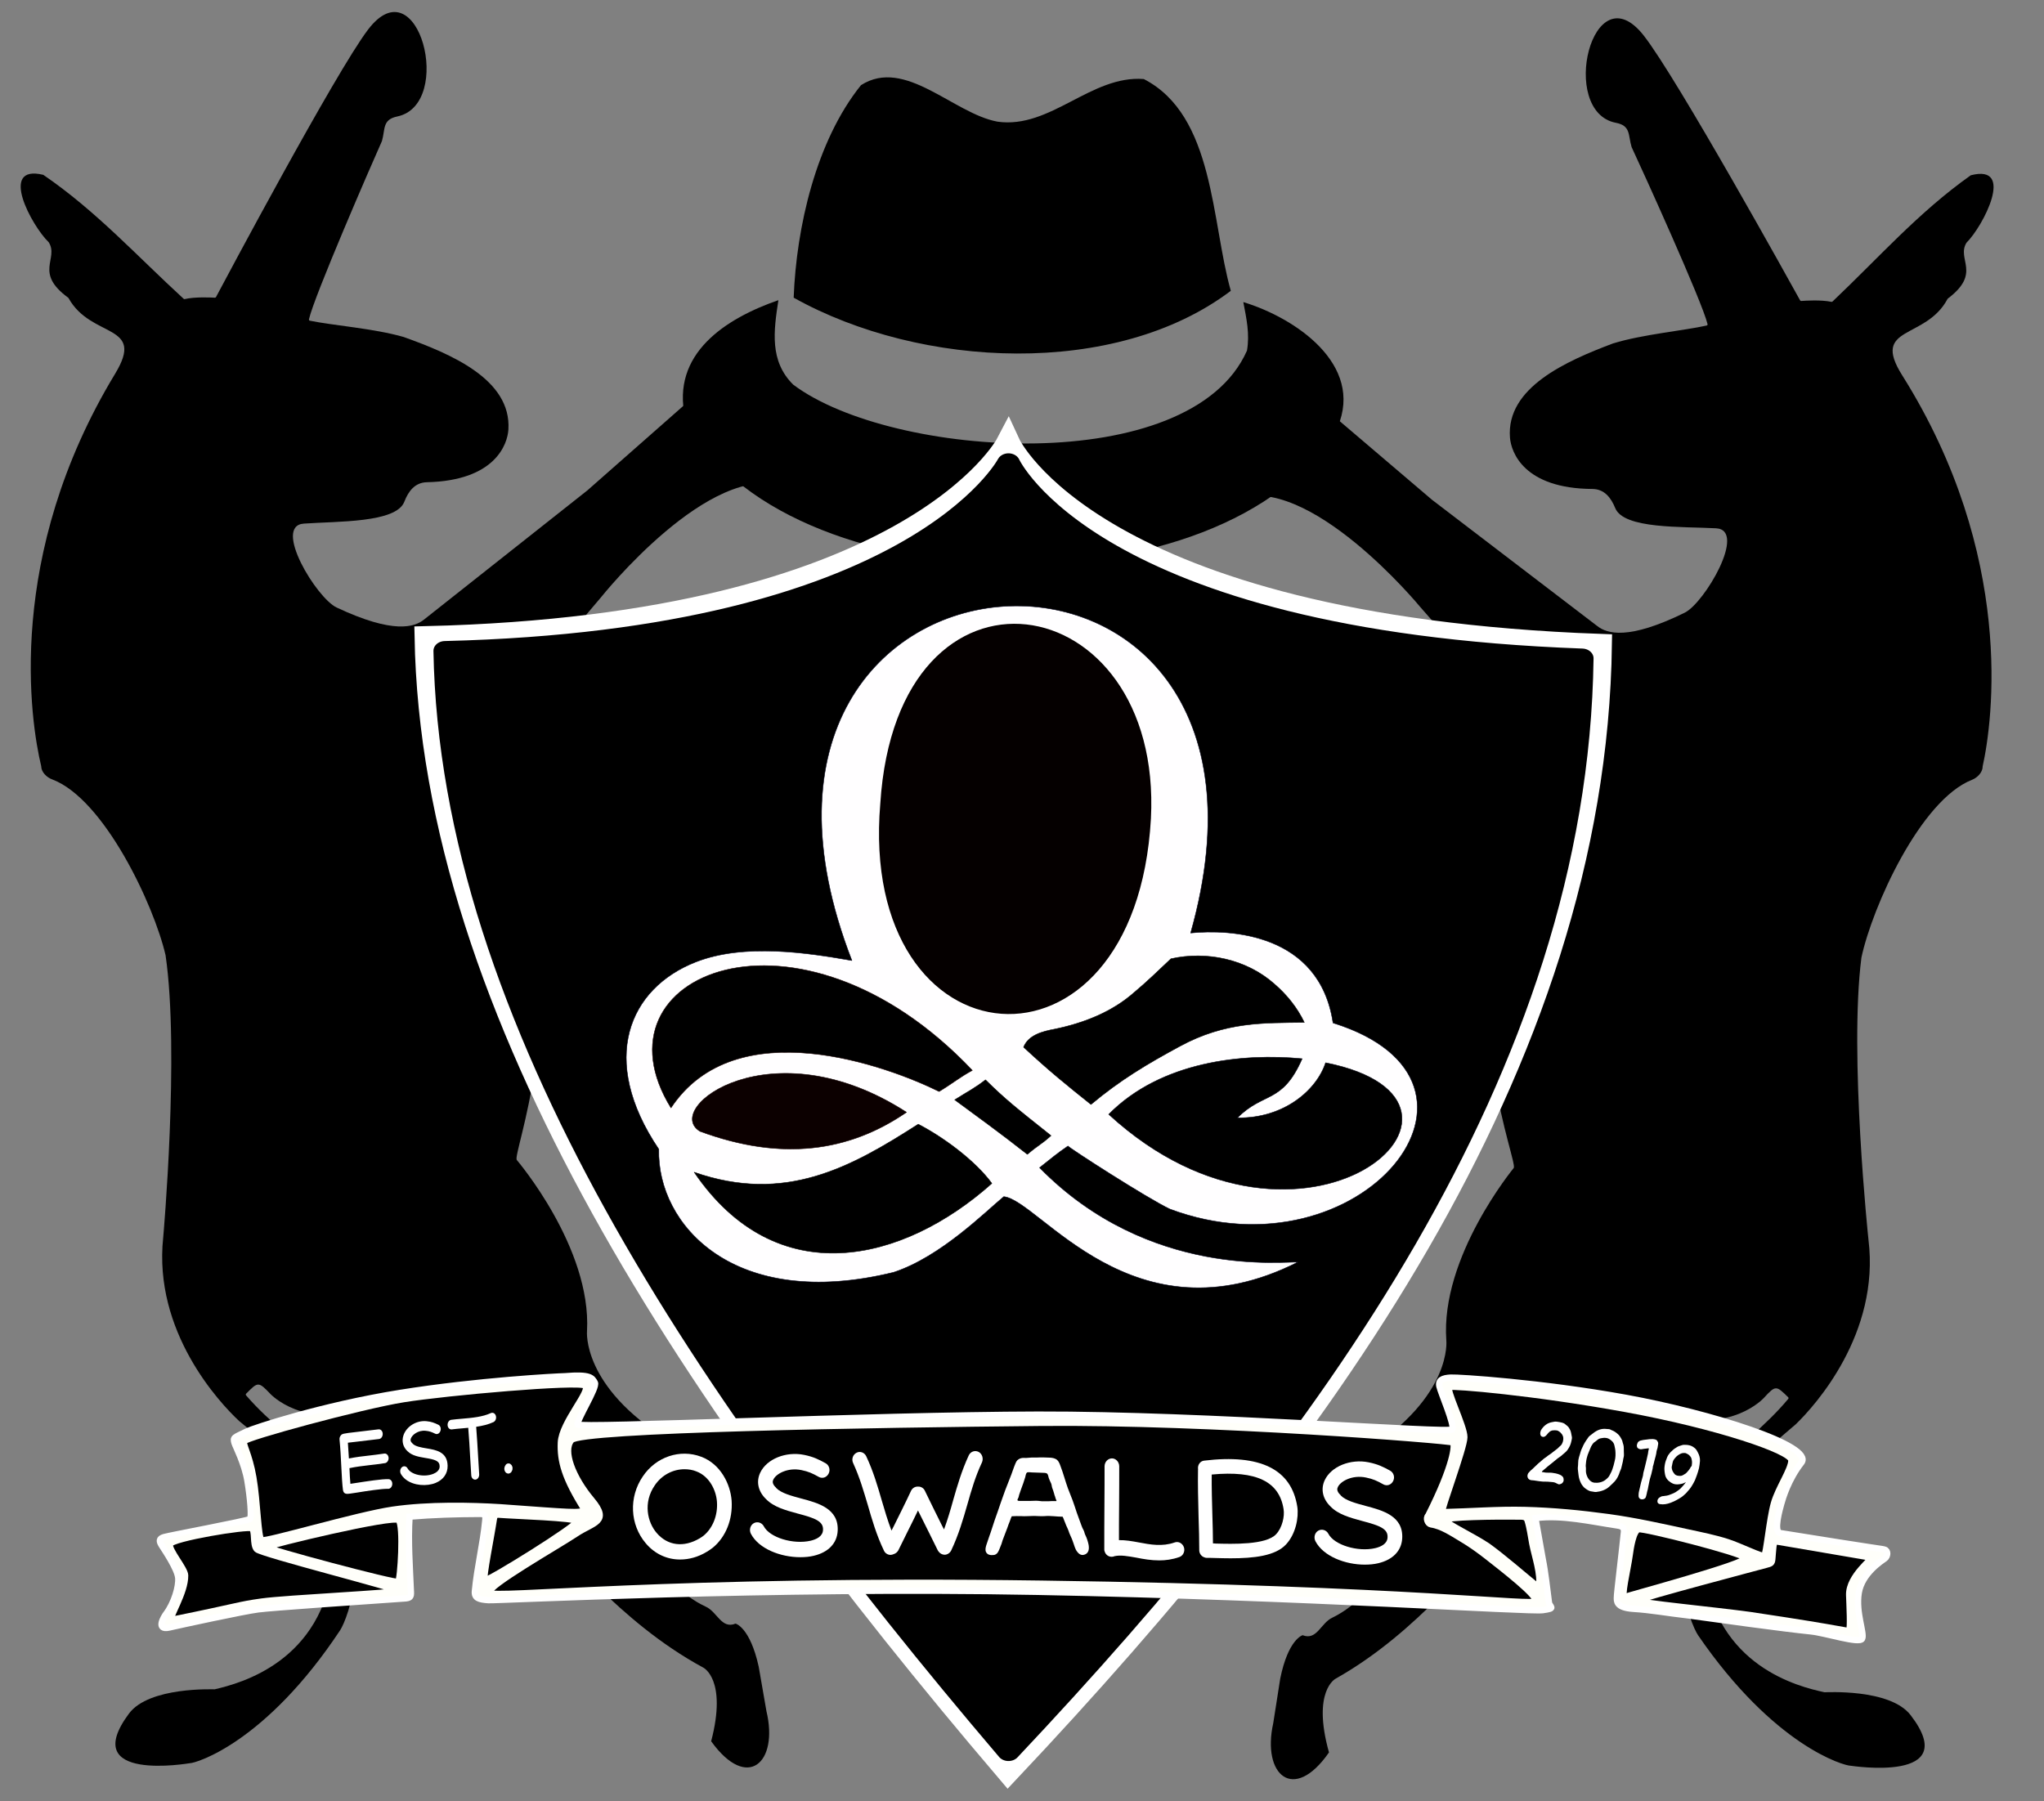 <?xml version="1.0" encoding="UTF-8" standalone="no"?>
<svg
   xmlns:dc="http://purl.org/dc/elements/1.1/"
   xmlns:cc="http://creativecommons.org/ns#"
   xmlns:rdf="http://www.w3.org/1999/02/22-rdf-syntax-ns#"
   xmlns:svg="http://www.w3.org/2000/svg"
   xmlns="http://www.w3.org/2000/svg"
   xmlns:sodipodi="http://sodipodi.sourceforge.net/DTD/sodipodi-0.dtd"
   xmlns:inkscape="http://www.inkscape.org/namespaces/inkscape"
   inkscape:version="1.0 (4035a4f, 2020-05-01)"
   sodipodi:docname="logo.svg"
   version="1.1"
   id="svg29"
   xml:space="preserve"
   width="2143.828"
   height="1889.201"
   viewBox="0 0 2143.828 1889.201"><rect x="0" y="0" width="2143.828" height="1889.201" fill="#808080" stroke="none"/><sodipodi:namedview
     inkscape:current-layer="svg29"
     inkscape:window-maximized="0"
     inkscape:window-y="737"
     inkscape:window-x="1627"
     inkscape:cy="1383.5362"
     inkscape:cx="1159.2977"
     inkscape:zoom="0.81534883"
     showgrid="false"
     id="namedview884"
     inkscape:window-height="1269"
     inkscape:window-width="1948"
     inkscape:pageshadow="2"
     inkscape:pageopacity="0"
     guidetolerance="10"
     gridtolerance="10"
     objecttolerance="10"
     borderopacity="1"
     bordercolor="#666666"
     pagecolor="#ffffff" /><defs
     id="defs33"><clipPath
   clipPathUnits="userSpaceOnUse"
   id="clipPath45"><path
     d="M 0.378,0 H 1864 V 1874 H 0.378 Z"
     id="path43" /></clipPath><clipPath
   clipPathUnits="userSpaceOnUse"
   id="clipPath59"><path
     d="M 0,1874 H 1864 V 0 H 0 Z"
     id="path57" /></clipPath>


</defs><g
     style="display:inline"
     transform="matrix(1.326,-0.138,-0.138,-1.326,549.166,904.818)"
     id="g1477"><path
       id="path1475"
       style="display:inline;fill:#000000;fill-opacity:1;fill-rule:nonzero;stroke:none"
       d="m 0,0 c -0.003,0.017 -0.005,0.034 -0.005,0.052 -0.266,26.847 -24.866,95.648 -20.067,102.539 0.037,0.054 0.078,0.098 0.124,0.144 28.882,28.649 102.32,98.755 102.32,98.755 0,0 96.351,98.132 152.564,71.508 0.744,-0.352 1.527,0.378 1.246,1.153 -14.472,39.773 -67.568,67.354 -73.235,70.205 -0.304,0.153 -0.663,0.122 -0.94,-0.075 L 80.259,286.112 c -0.014,-0.009 -0.02,-0.014 -0.034,-0.023 -1.537,-0.975 -130.393,-82.671 -138.329,-87.769 -7.982,-5.128 -24.982,-9.128 -67.448,16.554 -14.924,9.025 -43.436,69.1 -18.84,68.317 26.78,-0.866 72.306,-6.999 80.444,8.916 4.132,8.08 9.953,14.204 19.279,13.445 53.583,-4.36 66.141,23.191 68.044,34.562 6.537,39.068 -38.966,63.968 -74.415,80.981 -0.02,0.009 -0.039,0.018 -0.06,0.026 -22.481,9.103 -54.906,14.881 -72.023,20.382 -0.48,0.154 -0.741,0.665 -0.582,1.144 5.702,17.227 61.837,116.658 71.585,133.488 0.023,0.04 0.042,0.079 0.059,0.121 3.64,9 1.904,16.707 13.975,17.936 45.954,4.682 29,118 -15.749,70.407 -28.872,-30.707 -134.169,-187.113 -140.807,-196.984 -0.199,-0.298 -0.55,-0.45 -0.903,-0.392 -2.839,0.467 -15.548,2.421 -23.738,1.375 -0.302,-0.039 -0.597,0.072 -0.799,0.3 -33.174,37.417 -61.195,75.731 -99.623,108.344 -0.09,0.077 -0.198,0.138 -0.31,0.177 -34.213,11.955 -12.921,-39.184 -1.144,-53.141 0.05,-0.058 0.091,-0.122 0.124,-0.191 6.695,-13.704 -14.133,-22.531 10.693,-44.915 0.096,-0.087 0.175,-0.197 0.225,-0.316 14.435,-33.937 58.542,-25.767 30.346,-62.973 -101.238,-133.589 -94.623,-265.249 -89.847,-301.115 0.008,-0.056 0.008,-0.11 0.003,-0.166 -0.423,-4.5 3.437,-9.077 7.386,-11.031 39.129,-19.372 69.529,-106.6 74.529,-146.876 0.004,-0.028 0.006,-0.057 0.007,-0.086 3.138,-77.082 -24.803,-220.458 -24.836,-220.613 -15.557,-72.804 30.443,-133.804 44.443,-149.804 0.19,-0.217 8,-8 38.493,-39.547 0.032,-0.033 0.061,-0.07 0.087,-0.107 19.36,-28.5 26.563,-46.284 23.608,-78.168 -0.003,-0.032 -0.008,-0.065 -0.015,-0.098 -16.174,-77.08 -82.232,-87.475 -103.173,-90.08 -0.462,-0.057 -50.973,7.596 -69,-12 -46,-50 43.081,-43.762 43.541,-43.806 5.195,-0.489 61.331,10.236 128.459,91.806 6.413,7.793 38,67 -2.277,127.659 -17.429,26.249 -35.114,39.286 -52.196,63.854 -0.276,0.398 -0.198,0.951 0.177,1.257 10.238,8.382 10.563,8.777 19.048,-2.24 0.093,-0.121 23.248,-30.53 72.795,-18.68 0.041,0.01 0.085,0.001 0.127,0.006 47.471,5.131 103.636,11.017 107.903,-47.232 0.011,-0.162 0.131,-0.294 0.162,-0.453 5.261,-27.171 15.261,-37.171 24.659,-73.325 11.602,-1.846 46.602,-65.846 110.727,-109.654 0.063,-0.043 17.875,-11.192 0.178,-58.271 -0.017,-0.044 0.041,-0.087 0.064,-0.128 24.213,-42.199 51.119,-22.106 45.633,19.207 -0.013,0.094 -2.406,35.246 -2.426,35.416 -3.574,31.584 -14.574,35.584 -14.574,35.584 -11.622,-3.412 -13.346,10.818 -22.158,15.812 -37.875,22.593 -52.343,78.177 -72.842,115.188 -0.262,0.472 -3,9 12.976,-0.736 9.048,-5.515 61.876,-39.023 64.343,-37.671 11.681,6.407 33.377,-12.544 26.574,-27.113 -4.893,-10.48 -2.015,-16.888 -1.893,-17.48 8.524,-41.32 47.926,-14.154 48.03,-13.741 4.97,19.741 -17.034,61.848 -17.753,63.831 -2.841,7.843 -7.504,16.308 -15.555,18.491 -34.722,9.419 -59.235,32.36 -59.655,32.684 -63.067,48.735 -54.551,91.501 -54.523,91.677 10.456,65.058 -40.965,139.595 -41.034,139.741 C -32.271,-226.397 21.914,-124.808 0,0" /></g><g
     style="display:inline;fill:#000000;fill-opacity:1"
     transform="matrix(1.328,0.116,0.116,-1.328,1575.31,913.478)"
     id="g1481"><path
       id="path1479"
       style="display:inline;fill:#000000;fill-opacity:1;fill-rule:nonzero;stroke:none"
       d="m 0,0 c 0.003,0.017 0.005,0.034 0.005,0.052 0.266,26.847 24.866,95.648 20.067,102.539 -0.037,0.054 -0.078,0.098 -0.124,0.144 -28.882,28.649 -102.32,98.755 -102.32,98.755 0,0 -96.351,98.132 -152.564,71.508 -0.744,-0.352 -1.527,0.378 -1.246,1.153 14.472,39.773 67.568,67.354 73.235,70.205 0.304,0.153 0.663,0.122 0.94,-0.075 l 81.748,-58.169 c 0.014,-0.009 0.021,-0.014 0.034,-0.023 1.538,-0.975 130.393,-82.671 138.329,-87.769 7.982,-5.128 24.982,-9.128 67.448,16.554 14.924,9.025 43.436,69.1 18.84,68.317 -26.779,-0.866 -72.306,-6.999 -80.444,8.916 -4.132,8.08 -9.953,14.204 -19.279,13.445 -53.583,-4.36 -66.141,23.191 -68.044,34.562 -6.537,39.068 38.966,63.968 74.415,80.981 0.02,0.009 0.039,0.018 0.06,0.026 22.481,9.103 54.906,14.881 72.023,20.382 0.481,0.154 0.741,0.665 0.583,1.144 -5.703,17.227 -61.838,116.658 -71.586,133.488 -0.023,0.04 -0.042,0.079 -0.059,0.121 -3.64,9 -1.904,16.707 -13.975,17.936 -45.954,4.682 -29,118 15.75,70.407 28.871,-30.707 134.168,-187.113 140.806,-196.984 0.199,-0.298 0.55,-0.45 0.903,-0.392 2.839,0.467 15.548,2.421 23.738,1.375 0.302,-0.039 0.597,0.072 0.799,0.3 33.174,37.417 61.195,75.731 99.623,108.344 0.091,0.077 0.198,0.138 0.31,0.177 34.213,11.955 12.921,-39.184 1.144,-53.141 -0.05,-0.058 -0.091,-0.122 -0.124,-0.191 -6.694,-13.704 14.134,-22.531 -10.693,-44.915 -0.096,-0.087 -0.175,-0.197 -0.226,-0.316 -14.433,-33.937 -58.541,-25.767 -30.345,-62.973 101.239,-133.589 94.624,-265.249 89.846,-301.115 -0.007,-0.056 -0.008,-0.11 -0.002,-0.166 0.422,-4.5 -3.437,-9.077 -7.386,-11.031 C 323.101,84.199 292.7,-3.029 287.7,-43.305 c -0.004,-0.028 -0.006,-0.057 -0.007,-0.086 -3.138,-77.082 24.803,-220.458 24.836,-220.613 15.558,-72.804 -30.442,-133.804 -44.443,-149.804 -0.19,-0.217 -8,-8 -38.493,-39.547 -0.032,-0.033 -0.061,-0.07 -0.087,-0.107 -19.36,-28.5 -26.563,-46.284 -23.608,-78.168 0.003,-0.032 0.008,-0.065 0.015,-0.098 16.174,-77.08 82.232,-87.475 103.174,-90.08 0.462,-0.057 50.972,7.596 69,-12 46,-50 -43.082,-43.762 -43.542,-43.806 -5.195,-0.489 -61.331,10.236 -128.459,91.806 -6.413,7.793 -38,67 2.277,127.659 17.429,26.249 35.114,39.286 52.197,63.854 0.275,0.398 0.197,0.951 -0.178,1.257 -10.238,8.382 -10.563,8.777 -19.048,-2.24 -0.093,-0.121 -23.248,-30.53 -72.795,-18.68 -0.041,0.01 -0.085,0.001 -0.127,0.006 -47.471,5.131 -103.636,11.017 -107.903,-47.232 -0.011,-0.162 -0.131,-0.294 -0.162,-0.453 -5.261,-27.171 -15.261,-37.171 -24.659,-73.325 -11.602,-1.846 -46.602,-65.846 -110.727,-109.654 -0.063,-0.043 -17.875,-11.192 -0.178,-58.271 0.017,-0.044 -0.04,-0.087 -0.064,-0.128 -24.213,-42.199 -51.119,-22.106 -45.633,19.207 0.013,0.094 2.406,35.246 2.426,35.416 3.574,31.584 14.574,35.584 14.574,35.584 11.623,-3.412 13.346,10.818 22.158,15.812 37.875,22.593 52.343,78.177 72.842,115.188 0.262,0.472 3,9 -12.976,-0.736 -9.047,-5.515 -61.876,-39.023 -64.343,-37.671 -11.681,6.407 -33.377,-12.544 -26.574,-27.113 4.893,-10.48 2.015,-16.888 1.893,-17.48 -8.524,-41.32 -47.925,-14.154 -48.029,-13.741 -4.971,19.741 17.033,61.848 17.752,63.831 2.841,7.843 7.504,16.308 15.555,18.491 34.722,9.419 59.235,32.36 59.655,32.684 63.067,48.735 54.551,91.501 54.523,91.677 -10.456,65.058 40.965,139.595 41.034,139.741 C 32.271,-226.397 -21.914,-124.808 0,0" /></g><g
     style="display:inline"
     transform="matrix(1.333,0,0,-1.333,832.438,312.245)"
     id="g1485"><path
       id="path1483"
       style="display:inline;fill:#000000;fill-opacity:1;fill-rule:nonzero;stroke:none"
       d="m 0,0 c 100.137,-55.973 253.584,-63.03 343.948,5.408 -15.412,54.201 -12.742,138.051 -68.483,166.638 -41.413,3.245 -73.401,-39.429 -115.013,-33.55 -34.806,6.33 -72.738,50.929 -107.483,28.737 C 17.582,123.287 2.078,55.281 0,0 m 428.041,-101.732 c -87.08,-150.04 -440.364,-140.833 -513.428,7.367 -11.21,50.182 31.619,77.933 73.36,92.394 -3.67,-23.994 -7.145,-47.867 11.668,-66.464 77.45,-58.217 312.498,-73.98 357.024,26.768 2.305,13.155 -0.43,25.275 -2.876,38.197 41.143,-12.489 94.967,-49.186 74.252,-98.262" /></g><g
     style="display:inline"
     transform="matrix(4.994,0,0,4.233,431.815,448.753)"
     id="g1505"><g
       class="layer"
       id="g1493"
       transform="translate(0.248,0.757)"
       style="display:inline;fill:#ffffff;fill-opacity:1;stroke:#000000;stroke-opacity:1"><title
         id="title1489">Layer 1</title><path
         d="M 2.845,50.888 C 105.061,47.958 125,2.875 125,2.875 c 0,0 17.692,45.364 124.326,49.934 C 248.139,157.832 189.754,251.27 125,332.347 59.775,241.961 4.209,144.829 2.845,50.888 Z"
         id="path1491"
         style="clip-rule:evenodd;display:inline;fill:#ffffff;fill-opacity:1;fill-rule:evenodd;stroke:#ffffff;stroke-width:5;stroke-opacity:1" /></g><g
       transform="matrix(0.92,0,0,0.92,10.39,14.144)"
       id="g1503"
       class="layer"
       style="display:inline;fill:#000000;fill-opacity:1"><title
         id="title1499">Layer 1</title><path
         style="clip-rule:evenodd;display:inline;fill:#000000;fill-opacity:1;fill-rule:evenodd;stroke:#000000;stroke-width:5.266;stroke-linejoin:round;stroke-miterlimit:4;stroke-dasharray:none"
         id="path1501"
         d="M -3.698,44.691 C 103.945,41.606 124.942,-5.871 124.942,-5.871 c 0,0 18.631,47.772 130.927,52.585 C 254.619,157.313 193.134,255.712 124.942,341.093 56.255,245.908 -2.262,143.619 -3.698,44.691 Z" /></g></g><g
     style="display:inline"
     transform="matrix(0.489,0,0,0.489,654.876,638.46)"
     id="g1563"><g
       transform="translate(267.065,369.974)"
       style="display:inline"
       id="g1553"><path
         id="path1537"
         d="m 684.384,782.682 c -25.355,17.409 -32.434,24.067 -60.962,46.441 C 858.599,1069.001 1152.137,1028.838 1177.167,1031.887 824.241,1209.958 622.963,898.557 546.713,891.264 508.657,922.487 411.612,1020.447 310.444,1053.567 -31.737,1137.593 -197.406,951.67 -193.249,789.538 -323.195,596.961 -257.253,444.278 -114.359,388.07 c 104.857,-41.246 241.598,-19.634 335.265,-3.262 -374.991,-966.119 1003.637,-1040.299 726.589,-59.086 83.64,-8.458 276.423,-0.193 305.388,192.918 404.64,126.289 60.741,552.955 -350.031,399.249 C 853.754,894.58 687.29,787.24 684.384,782.682 Z"
         style="clip-rule:evenodd;opacity:1;fill:#fffeff;fill-opacity:1;fill-rule:evenodd;stroke:#000016;stroke-width:1;stroke-linecap:butt;stroke-linejoin:round;stroke-miterlimit:4;stroke-dasharray:none;stroke-opacity:1"><title
           id="title1535">outer</title></path><path
         id="path1539"
         d="m 771.748,714.708 c 416.562,382.627 883.727,-27.154 465.233,-110.674 -19.432,59.154 -89.666,119.76 -189.225,118.201 56.347,-56.828 95.985,-29.132 138.885,-126.826 -126.728,-12.254 -302.636,5.496 -414.893,119.299 z"
         style="clip-rule:evenodd;fill:#000000;fill-opacity:1;fill-rule:evenodd;stroke:#00000e;stroke-width:1;stroke-linejoin:round;stroke-miterlimit:4;stroke-dasharray:none;stroke-opacity:1" /><path
         id="path1541"
         d="M -167.133,700.906 C -27.95,490.884 297.453,611.23 408.014,665.748 c 31.301,-19.062 44,-30.595 71.26,-45.337 -373.203,-393.912 -823.965,-206.975 -646.407,80.495 z"
         style="clip-rule:evenodd;fill:#000000;fill-opacity:1;fill-rule:evenodd;stroke:#180000;stroke-width:1;stroke-linejoin:round;stroke-miterlimit:4;stroke-dasharray:none;stroke-opacity:1" /><path
         id="path1543"
         d="M -117.307,838.907 C 59.451,1098.365 330.11,1033.176 521.135,862.851 486.271,814.941 417.591,763.854 363.206,735.862 219.678,827.966 78.178,907.148 -117.307,838.907 Z"
         style="clip-rule:evenodd;fill:#000000;fill-opacity:1;fill-rule:evenodd;stroke:#000000;stroke-width:1;stroke-linejoin:round;stroke-miterlimit:4;stroke-dasharray:none;stroke-opacity:1" /><path
         id="path1545"
         d="M 338.046,710.256 C 48.593,523.534 -186.642,701.43 -104.918,751.161 70.6,815.923 215.099,794.804 338.046,710.256 Z"
         style="clip-rule:evenodd;fill:#0c0000;fill-opacity:1;fill-rule:evenodd;stroke:#120000;stroke-width:1;stroke-linejoin:round;stroke-miterlimit:4;stroke-dasharray:none;stroke-opacity:1" /><path
         id="path1547"
         d="m 507.489,640.705 c -23.957,18.484 -34.19,22.807 -66.079,42.842 42.968,31.749 96.007,69.824 155.869,116.963 24.652,-21.028 29.105,-20.543 50.7,-40.11 -76.976,-61.175 -98.428,-78.214 -140.49,-119.695 z"
         style="clip-rule:evenodd;fill:#000000;fill-opacity:1;fill-rule:evenodd;stroke:#000000;stroke-width:1;stroke-linejoin:round;stroke-miterlimit:4;stroke-dasharray:none;stroke-opacity:1" /><path
         id="path1549"
         d="M 281.829,48.144 C 317.845,-517.121 888.388,-422.089 862.285,80.405 829.241,670.677 233.574,617.17 281.829,48.144 Z"
         style="clip-rule:evenodd;fill:#050000;fill-opacity:1;fill-rule:evenodd;stroke:none;stroke-width:8;stroke-linejoin:round;stroke-miterlimit:4;stroke-dasharray:none;stroke-opacity:1" /><path
         id="path1551"
         d="M 733.704,693.51 C 680.768,651.206 644.342,621.84 589.194,570.639 c 10.117,-26.116 41.181,-34.03 66.103,-38.599 61.889,-12.732 122.809,-36.207 170.723,-78.476 27.531,-22.932 53.167,-48 79.227,-72.559 77.05,-17.225 162.118,1.167 221.768,53.997 26.585,22.851 49.066,50.805 64.262,82.477 -86.563,1.238 -168.683,-1.995 -266.535,50.968 -70.264,37.912 -128.901,72.907 -191.038,125.062 z"
         style="clip-rule:evenodd;fill:#000000;fill-opacity:1;fill-rule:evenodd;stroke:#000000;stroke-width:1;stroke-linejoin:round;stroke-miterlimit:4;stroke-dasharray:none;stroke-opacity:1" /></g></g><g
     style="display:inline;fill:#f8ffff;fill-opacity:1;stroke:#a0b716;stroke-width:1.802;stroke-miterlimit:4;stroke-dasharray:none;stroke-opacity:1"
     id="g1589"
     class="layer"
     transform="matrix(3.68,0,0,3.68,166.779,1438.141)"><title
       id="title1565">Layer 1</title><path
       style="fill:#fffffa;fill-opacity:1;stroke:#ffffff;stroke-width:1.802;stroke-miterlimit:4;stroke-dasharray:none;stroke-opacity:1"
       id="path1567"
       d="m 394.386,53.669 c 0.815,4.067 1.187,8.169 1.758,12.269 0.2,1.444 2.199,1.658 -1.729,2.212 -3.928,0.554 -67.054,-3.759 -143.92,-5.22 -76.866,-1.461 -153.933,2.552 -156.613,2.377 -2.68,-0.175 -4.037,-0.576 -3.856,-2.53 0.626,-6.76 2.337,-13.498 2.972,-20.252 0.137,-1.459 -0.146,-1.807 -1.602,-1.802 -6.666,0.021 -13.352,0.213 -19.991,0.781 -0.467,7.172 0.095,14.34 0.387,21.519 0.056,1.368 -0.231,1.691 -1.74,1.795 -13.606,0.938 -37.707,2.59 -41.786,3.11 -4.079,0.52 -22.071,4.427 -25.305,5.17 -3.985,0.916 -1.588,-3.038 -0.952,-3.876 2.264,-2.983 3.709,-7.776 3.467,-10.303 -0.242,-2.527 -3.744,-7.714 -4.617,-9.071 -0.873,-1.356 -0.962,-2.062 0.574,-2.521 1.536,-0.459 23.988,-4.65 24.503,-5.162 0.515,-0.512 0.108,-5.748 -0.727,-10.809 -0.836,-5.061 -3.4,-9.881 -3.666,-10.761 -0.532,-1.76 -0.206,-1.565 3.483,-3.383 1.844,-0.909 21.409,-7.409 43.646,-10.965 22.237,-3.555 44.61,-4.703 46.998,-4.762 7.405,-0.628 7.776,0.503 8.553,1.829 0.777,1.326 -5.326,10.792 -4.882,11.917 0.445,1.125 83.321,-2.696 131.138,-2.803 47.817,-0.107 117.37,5.418 118.123,4.194 0.753,-1.224 -3.289,-10.466 -3.678,-12.255 -0.389,-1.789 0.893,-2.381 3.232,-2.492 2.339,-0.111 25.852,1.393 49.922,5.764 24.07,4.371 53.769,13.679 50.027,18.465 -3.742,4.786 -5.301,10.125 -5.733,11.666 -0.432,1.541 -2.307,8.072 -0.322,8.415 30.225,4.877 28.648,4.414 29.751,4.715 1.103,0.301 0.889,1.922 0.108,2.511 -0.781,0.589 -6.557,4.144 -7.471,9.826 -0.914,5.682 1.724,11.567 0.962,13.067 -0.762,1.5 -10.44,-1.674 -14.569,-2.095 -8.063,-0.822 -26.587,-3.398 -34.619,-4.511 -7.108,-0.83 -10.896,-1.596 -16.016,-1.92 -5.12,-0.324 -4.649,-2.368 -4.695,-3.187 -0.046,-0.819 1.665,-14.812 2.024,-18.698 0.118,-1.274 -0.569,-1.677 -1.887,-1.874 -7.426,-1.11 -15.836,-3.107 -23.348,-2.099 z" /><path
       style="fill:#000000;fill-opacity:1;stroke:#fffffa;stroke-width:1.802;stroke-miterlimit:4;stroke-dasharray:none;stroke-opacity:1"
       id="path1569"
       d="m 251.36,14.757 c -48.118,0.457 -131.191,1.834 -133.812,4.908 -2.621,3.074 0.397,10.707 5.725,17.061 5.328,6.354 0.563,6.291 -4.479,9.664 -5.042,3.373 -25.532,14.984 -24.665,16.801 0.867,1.818 50.29,-4.078 157.356,-2.576 107.066,1.502 140.392,6.514 140.88,4.942 0.488,-1.572 -9.105,-9.022 -13.701,-12.627 -2.399,-1.883 -4.86,-3.639 -7.486,-5.194 -2.596,-1.536 -5.589,-3.588 -8.63,-4.027 -0.971,-0.14 -1.575,-1.801 -0.813,-2.508 7.167,-14.153 7.83,-20.317 6.99,-20.857 -0.841,-0.539 -69.246,-6.045 -117.364,-5.588 z" /><path
       style="fill:#000000;fill-opacity:1;stroke:#fffffa;stroke-width:1.802;stroke-miterlimit:4;stroke-dasharray:none;stroke-opacity:1"
       id="path1571"
       d="m 365.693,40.231 c 8.158,-0.192 15.872,-0.825 23.565,-0.628 7.999,0.206 16.011,0.972 23.936,2.06 7.592,1.043 15.061,2.713 22.543,4.341 3.806,0.828 7.669,1.583 11.379,2.789 3.515,1.143 9.747,4.226 10.367,3.885 0.62,-0.341 1.498,-10.425 2.786,-14.965 1.25,-4.406 4.942,-9.569 4.983,-12.248 0.041,-2.679 -21.182,-9.919 -47.38,-14.684 -26.198,-4.765 -48.85,-6.65 -50.083,-6.251 -1.233,0.399 4.282,11.253 4.242,14.335 -0.039,3.082 -6.701,20.745 -6.338,21.366 0.363,0.621 -0.03,-0.171 0,0 z" /><path
       style="fill:#000000;fill-opacity:1;stroke:#fffffa;stroke-width:1.802;stroke-miterlimit:4;stroke-dasharray:none;stroke-opacity:1"
       id="path1573"
       d="m 24.284,20 c -0.447,1.083 1.42,3.538 2.599,10.338 1.179,6.8 1.338,17.247 2.341,17.88 1.004,0.633 27.205,-7.2 37.392,-8.689 10.187,-1.489 22.408,-1.208 30.622,-0.697 20.697,1.486 22.441,1.747 24.135,0.81 -5.826,-9.198 -7.056,-14.035 -6.837,-19.241 0.245,-5.815 8.793,-14.843 6.936,-16.257 C 119.616,2.731 81.93,6.036 69.671,8.012 57.412,9.987 24.731,18.917 24.284,20 Z" /><path
       style="fill:#000000;fill-opacity:1;stroke:#fffffa;stroke-width:1.802;stroke-miterlimit:4;stroke-dasharray:none;stroke-opacity:1"
       id="path1575"
       d="m 461.806,48.705 c -1.395,-0.238 -1.544,-0.123 -1.704,1.378 -0.125,1.17 -0.198,2.326 -0.302,3.499 -0.112,1.273 -0.479,1.276 -1.729,1.629 -1.25,0.353 -36.057,9.528 -36.521,10.193 -0.464,0.665 22.281,2.778 32.301,4.213 28.409,4.231 27.349,4.749 27.838,4.309 0.489,-0.44 0.118,-7.294 0.027,-10.073 -0.179,-5.501 7.081,-10.523 6.184,-10.692 z" /><path
       style="fill:#000000;fill-opacity:1;stroke:#fffffa;stroke-width:1.802;stroke-miterlimit:4;stroke-dasharray:none;stroke-opacity:1"
       id="path1577"
       d="m 3.105,49.381 c -0.375,1.719 4.296,6.95 4.331,8.86 0.09,4.933 -4.739,12.089 -3.933,12.69 20.035,-4.055 18.759,-4.24 25.778,-5.222 7.02,-0.981 38.492,-2.433 38.738,-3.073 0.246,-0.64 -38.925,-10.532 -40.147,-11.848 -1.222,-1.316 -0.353,-5.186 -1.45,-5.959 -1.097,-0.773 -22.943,2.833 -23.317,4.552 z" /><path
       style="fill:#000000;fill-opacity:1;stroke:#fffffa;stroke-width:1.802;stroke-miterlimit:4;stroke-dasharray:none;stroke-opacity:1"
       id="path1579"
       d="m 30.733,50.179 c -0.34,0.568 36.743,10.456 37.428,9.902 0.685,-0.554 1.654,-16.114 0.131,-17.602 -1.523,-1.488 -37.22,7.132 -37.559,7.7 z" /><path
       style="fill:#000000;fill-opacity:1;stroke:#fffffa;stroke-width:1.802;stroke-miterlimit:4;stroke-dasharray:none;stroke-opacity:1"
       id="path1581"
       d="m 421.722,45.09 c -1.565,0.349 -2.312,5.461 -2.559,7.297 -0.538,4 -2.631,12.5 -1.389,12.011 1.242,-0.489 35.309,-9.664 34.384,-11.115 -0.925,-1.451 -28.871,-8.542 -30.436,-8.193 z" /><path
       style="fill:#000000;fill-opacity:1;stroke:#fffffa;stroke-width:1.802;stroke-miterlimit:4;stroke-dasharray:none;stroke-opacity:1"
       id="path1583"
       d="m 378.664,49.904 c 4.482,3.227 10.342,8.365 14.63,11.838 0.66,-3.935 -1.173,-8.787 -1.906,-12.637 -0.41,-2.157 -0.68,-4.438 -1.34,-6.536 -0.374,-1.191 -1.494,-1.081 -2.556,-1.097 -5.977,-0.09 -21.293,0.061 -20.946,1.055 0.347,0.994 7.932,4.585 12.118,7.377 z" /><path
       style="fill:#000000;fill-opacity:1;stroke:#fffffa;stroke-width:1.802;stroke-miterlimit:4;stroke-dasharray:none;stroke-opacity:1"
       id="path1585"
       d="m 96.855,40.939 c -0.934,-0.076 -1.295,0.355 -1.429,1.269 -0.637,4.36 -3.132,16.772 -2.663,17.44 0.469,0.669 26.946,-15.825 26.38,-16.832 -0.566,-1.008 -17.395,-1.495 -22.288,-1.877 z" /></g><path
     d="m 767.358,1574.073 c -1.294,-17.453 -11.649,-38.397 -31.783,-45.985 -22.291,-8.499 -47.602,0 -61.408,20.64 -14.813,21.703 -13.518,50.538 3.164,70.116 9.492,11.231 22.291,16.998 35.953,16.998 9.348,0 18.983,-2.58 28.187,-8.195 0,0 0,0 0,0 2.157,-1.214 4.171,-2.732 6.184,-4.25 13.662,-11.231 20.997,-29.746 19.702,-49.324 z m -29.194,36.576 c -1.294,1.062 -2.732,1.973 -4.171,2.884 v 0 c -16.826,10.017 -33.796,7.892 -45.301,-5.615 -9.635,-11.231 -14.381,-31.719 -2.013,-49.78 7.334,-10.927 19.127,-16.998 31.207,-16.998 4.171,0 8.485,0.607 12.512,2.276 13.662,5.16 20.709,19.73 21.572,31.871 1.007,13.962 -4.314,27.47 -13.806,35.361 z"
     style="font-style:normal;font-variant:normal;font-weight:normal;font-stretch:normal;font-size:110.802px;line-height:1.25;font-family:'Sailors Diary';-inkscape-font-specification:'Sailors Diary, Normal';font-variant-ligatures:normal;font-variant-caps:normal;font-variant-numeric:normal;font-feature-settings:normal;text-align:start;letter-spacing:0px;word-spacing:0px;writing-mode:lr-tb;text-anchor:start;fill:#ffffff;fill-opacity:1;stroke:none;stroke-width:1.979;stroke-opacity:1"
     id="path886" /><path
     d="m 840.208,1571.796 c -10.211,-2.732 -20.997,-5.615 -26.03,-10.927 -0.144,-0.152 -0.144,-0.304 -0.288,-0.455 -4.746,-4.401 -3.308,-7.285 -2.732,-8.499 2.732,-5.919 14.956,-12.9 29.482,-9.865 7.334,1.518 11.361,3.339 18.12,7.133 3.739,2.125 8.341,0.607 10.354,-3.491 2.013,-3.946 0.575,-8.802 -3.308,-10.927 -7.191,-3.946 -12.655,-6.678 -22.291,-8.651 -19.127,-3.946 -39.405,4.249 -46.164,18.667 -4.458,9.41 -2.157,19.73 6.04,27.622 8.197,8.499 20.853,11.838 33.077,15.177 18.552,4.857 27.324,8.195 26.749,17.302 -0.288,6.83 -7.191,9.865 -12.943,11.231 -18.264,4.25 -43.144,-3.339 -49.184,-15.177 -2.013,-3.794 -6.759,-5.312 -10.498,-3.187 -3.739,2.125 -5.033,7.133 -3.02,11.079 8.341,15.935 31.351,24.586 51.772,24.586 5.033,0 9.923,-0.455 14.237,-1.518 15.244,-3.642 24.304,-13.052 25.023,-26.104 1.294,-23.524 -20.709,-29.291 -38.398,-33.996 z"
     style="font-style:normal;font-variant:normal;font-weight:normal;font-stretch:normal;font-size:110.802px;line-height:1.25;font-family:'Sailors Diary';-inkscape-font-specification:'Sailors Diary, Normal';font-variant-ligatures:normal;font-variant-caps:normal;font-variant-numeric:normal;font-feature-settings:normal;text-align:start;letter-spacing:0px;word-spacing:0px;writing-mode:lr-tb;text-anchor:start;fill:#ffffff;fill-opacity:1;stroke:none;stroke-width:1.979;stroke-opacity:1"
     id="path888" /><path
     d="m 1026.364,1522.927 c -3.883,-1.973 -8.485,-0.303 -10.354,3.794 -7.478,16.239 -11.936,31.719 -16.251,46.744 -2.876,10.472 -5.896,20.64 -9.635,30.809 -0.719,-1.366 -1.438,-2.732 -2.157,-4.098 -5.896,-11.99 -12.08,-24.131 -17.833,-36.272 -1.294,-3.035 -4.314,-4.705 -7.191,-4.553 0,0 0,0 0,0 -0.144,0 -0.144,0 -0.144,0 -3.02,-0.152 -5.896,1.518 -7.334,4.553 -5.609,12.141 -11.793,24.283 -17.689,36.272 -1.007,1.821 -1.87,3.49 -2.732,5.312 -4.027,-10.472 -7.047,-20.792 -10.211,-31.568 -4.314,-14.873 -8.773,-30.353 -16.251,-46.289 -1.87,-4.098 -6.472,-5.767 -10.211,-3.794 -3.883,1.973 -5.465,6.83 -3.595,10.775 6.903,15.025 10.93,29.139 15.388,44.012 4.458,15.48 9.06,31.416 16.97,47.958 1.294,2.732 4.027,4.401 6.903,4.401 1.007,0 2.157,-0.303 3.164,-0.759 2.013,-0.607 3.883,-1.973 5.033,-4.098 3.02,-6.223 6.04,-12.293 9.06,-18.364 3.883,-7.74 7.766,-15.48 11.505,-23.372 3.883,7.892 7.766,15.632 11.649,23.372 3.02,6.071 6.04,12.141 9.06,18.364 0.431,0.759 0.863,1.366 1.438,1.973 0.575,0.759 1.438,1.366 2.301,1.821 1.151,0.607 2.301,0.911 3.451,0.911 2.732,0 5.465,-1.669 6.903,-4.401 7.91,-16.695 12.512,-32.782 16.97,-48.262 4.314,-15.177 8.341,-29.291 15.388,-44.316 1.726,-4.098 0.144,-8.954 -3.595,-10.927 z"
     style="font-style:normal;font-variant:normal;font-weight:normal;font-stretch:normal;font-size:110.802px;line-height:1.25;font-family:'Sailors Diary';-inkscape-font-specification:'Sailors Diary, Normal';font-variant-ligatures:normal;font-variant-caps:normal;font-variant-numeric:normal;font-feature-settings:normal;text-align:start;letter-spacing:0px;word-spacing:0px;writing-mode:lr-tb;text-anchor:start;fill:#ffffff;fill-opacity:1;stroke:none;stroke-width:1.979;stroke-opacity:1"
     id="path890" /><path
     d="m 1141.733,1620.21 c -0.288,-1.669 -0.863,-3.339 -1.294,-4.856 -0.575,-1.669 -1.151,-3.339 -2.013,-5.008 -0.863,-1.518 -1.007,-3.491 -1.87,-5.16 -1.007,-1.669 -1.726,-3.491 -2.445,-5.464 -1.582,-4.25 -3.164,-8.651 -4.746,-13.052 -1.438,-4.249 -2.732,-8.499 -4.314,-12.748 -1.582,-4.249 -3.452,-8.651 -5.034,-12.9 -2.732,-7.588 -4.746,-15.48 -7.622,-22.917 -0.863,-2.428 -1.726,-4.856 -3.451,-6.526 -1.869,-1.821 -4.89,-2.428 -7.334,-2.58 -4.602,-0.152 -9.204,-0.455 -13.806,-0.152 -1.87,0.152 -3.739,-0.152 -5.609,0 -2.013,0 -4.027,0.455 -6.04,0.455 -1.438,0 -2.732,-0.152 -4.027,0 -2.445,0.303 -4.89,1.669 -6.184,3.794 0,0.152 0,0.303 -0.144,0.455 -0.144,0.304 -0.431,0.607 -0.575,1.062 -2.301,5.312 -3.883,10.927 -6.184,16.391 -3.308,8.195 -6.472,16.543 -9.348,25.042 -2.013,6.071 -4.171,12.141 -6.328,18.212 -2.013,5.767 -3.739,11.838 -5.896,17.605 -1.007,3.035 -2.013,5.919 -3.02,8.954 -0.719,2.428 -1.294,5.008 -0.288,7.133 1.438,3.035 4.746,3.491 7.622,3.187 0.575,0 1.151,-0.152 1.726,-0.303 1.582,-0.607 2.732,-1.821 3.451,-3.187 1.294,-2.276 2.013,-4.857 3.02,-7.133 0.719,-1.518 1.007,-3.339 1.582,-4.857 1.726,-4.401 3.308,-8.803 5.034,-13.204 0.719,-2.276 1.582,-4.401 2.445,-6.526 0.144,-0.455 1.87,-5.312 2.157,-5.463 3.308,-0.152 6.615,-0.303 9.923,-0.152 4.027,0.303 8.053,-0.152 11.937,-0.152 4.17,-0.152 8.341,0.455 12.512,0.152 6.328,-0.607 12.655,0.607 18.983,0.607 0.144,0 1.438,3.339 1.582,3.794 1.151,2.428 1.87,5.16 3.164,7.588 0.863,1.973 1.726,3.946 2.301,5.919 0.863,2.428 2.157,4.553 3.02,6.981 0.863,2.58 1.87,5.008 2.589,7.437 0.719,1.973 1.294,3.339 2.589,5.008 2.157,2.884 4.89,4.401 8.485,2.732 3.883,-1.821 4.17,-6.071 3.451,-10.168 z m -74.495,-46.441 c -0.431,-0.607 0.431,-1.669 0.719,-2.428 0.575,-1.062 0.575,-2.276 1.007,-3.491 0.719,-1.973 1.438,-4.098 2.157,-6.222 1.582,-3.946 2.876,-8.044 4.171,-12.141 0.431,-1.366 0.575,-3.946 1.87,-4.856 1.151,-0.759 3.883,-0.152 5.177,-0.152 4.314,0.152 8.773,0.303 13.087,0.455 1.438,0.152 2.876,0.303 3.451,1.669 0.575,1.062 0.719,2.58 1.151,3.794 0.575,1.669 1.151,2.884 1.87,4.401 0.863,1.518 1.151,3.187 1.438,4.856 0.288,1.518 1.007,2.732 1.438,4.25 0,0.152 0.144,0.303 0.144,0.607 0.144,0.304 0.288,0.607 0.288,0.911 0.144,0.455 0.288,0.911 0.431,1.366 0.144,0.607 0.288,1.062 0.431,1.67 0.288,0.455 0.431,1.062 0.575,1.518 0.144,0.607 0.288,1.062 0.431,1.518 0.144,0.455 0.288,0.911 0.575,1.366 0,0.303 0.144,0.607 0.288,1.062 0.144,0.152 0.288,0.303 0.144,0.455 0,0 0,0.152 -0.144,0.152 -0.144,0 -0.144,0 -0.288,0 -0.144,0 -0.431,0 -0.719,0 -0.431,0 -0.863,0 -1.294,0 -0.863,0 -1.726,0 -2.589,0 -0.863,0 -1.726,0.152 -2.732,0.152 -0.863,0 -1.726,0 -2.589,0 -0.863,0 -1.726,0 -2.589,0 -0.863,0 -1.726,0 -2.589,0 -2.589,-0.304 -5.033,-0.607 -7.622,-0.455 -2.732,0.152 -5.465,0.152 -8.197,0.152 -1.726,0 -3.451,0 -5.321,0 -0.863,-0.152 -3.451,0.304 -4.171,-0.607 z"
     style="font-style:normal;font-variant:normal;font-weight:normal;font-stretch:normal;font-size:110.802px;line-height:1.25;font-family:'Sailors Diary';-inkscape-font-specification:'Sailors Diary, Normal';font-variant-ligatures:normal;font-variant-caps:normal;font-variant-numeric:normal;font-feature-settings:normal;text-align:start;letter-spacing:0px;word-spacing:0px;writing-mode:lr-tb;text-anchor:start;fill:#ffffff;fill-opacity:1;stroke:none;stroke-width:1.979;stroke-opacity:1"
     id="path892" /><path
     d="m 1241.77,1623.094 c -1.438,-4.249 -5.753,-6.678 -9.779,-5.16 -12.943,4.553 -25.455,2.277 -37.391,0 -7.334,-1.366 -14.237,-2.58 -20.997,-2.428 0,-11.231 0,-23.676 0.144,-35.817 0.144,-15.025 0.144,-29.595 0.144,-41.584 0,-4.553 -3.452,-8.347 -7.622,-8.347 -4.314,0 -7.766,3.794 -7.766,8.347 0,11.838 0,26.559 -0.144,41.432 -0.144,15.632 -0.144,31.568 -0.144,45.227 0,0 0,0.152 0,0.152 0,0.304 0,0.456 0,0.759 0,0.303 0.144,0.607 0.144,1.062 0,0 0,0 0,0 0,0.152 0.144,0.152 0.144,0.304 0.863,3.49 3.883,5.919 7.334,5.919 1.151,0 2.157,-0.152 3.02,-0.607 6.472,-1.518 14.237,0 23.01,1.518 7.478,1.518 15.532,2.884 24.017,2.884 6.615,0 13.662,-0.911 20.997,-3.491 4.027,-1.366 6.184,-5.919 4.89,-10.168 z"
     style="font-style:normal;font-variant:normal;font-weight:normal;font-stretch:normal;font-size:110.802px;line-height:1.25;font-family:'Sailors Diary';-inkscape-font-specification:'Sailors Diary, Normal';font-variant-ligatures:normal;font-variant-caps:normal;font-variant-numeric:normal;font-feature-settings:normal;text-align:start;letter-spacing:0px;word-spacing:0px;writing-mode:lr-tb;text-anchor:start;fill:#ffffff;fill-opacity:1;stroke:none;stroke-width:1.979;stroke-opacity:1"
     id="path894" /><path
     d="m 1360.645,1580.391 c -6.184,-39.156 -38.542,-55.395 -97.793,-48.262 -3.883,0.455 -6.759,4.249 -6.328,8.499 0,0.152 0,0.303 0.144,0.455 0,0.152 0,0.152 -0.144,0.303 -0.288,14.873 0.144,32.63 0.575,49.628 0.431,12.597 0.719,24.283 0.719,35.058 0,3.187 1.87,5.919 4.458,7.133 1.007,0.455 2.157,0.911 3.452,0.911 2.301,0 5.177,0 8.629,0.152 5.321,0.152 10.786,0.303 16.395,0.303 24.161,0 46.883,-2.428 58.1,-14.57 10.067,-10.775 13.518,-28.077 11.793,-39.611 z m -22.147,28.836 c -10.498,11.534 -46.164,10.32 -63.853,9.865 -0.719,-0.152 -1.582,-0.152 -2.445,-0.152 0,-8.954 -0.288,-18.364 -0.575,-28.38 -0.431,-15.025 -0.863,-30.353 -0.719,-43.861 46.883,-4.401 70.9,7.437 75.358,36.272 1.294,7.437 -1.438,19.578 -7.766,26.256 z"
     style="font-style:normal;font-variant:normal;font-weight:normal;font-stretch:normal;font-size:110.802px;line-height:1.25;font-family:'Sailors Diary';-inkscape-font-specification:'Sailors Diary, Normal';font-variant-ligatures:normal;font-variant-caps:normal;font-variant-numeric:normal;font-feature-settings:normal;text-align:start;letter-spacing:0px;word-spacing:0px;writing-mode:lr-tb;text-anchor:start;fill:#ffffff;fill-opacity:1;stroke:none;stroke-width:1.979;stroke-opacity:1"
     id="path896" /><path
     d="m 1432.311,1579.596 c -10.211,-2.732 -20.997,-5.615 -26.03,-10.927 -0.144,-0.152 -0.144,-0.304 -0.288,-0.455 -4.746,-4.401 -3.308,-7.285 -2.732,-8.499 2.732,-5.919 14.956,-12.9 29.482,-9.865 7.335,1.518 11.361,3.339 18.12,7.133 3.739,2.125 8.341,0.607 10.354,-3.491 2.013,-3.946 0.575,-8.802 -3.308,-10.927 -7.191,-3.946 -12.655,-6.678 -22.291,-8.651 -19.127,-3.946 -39.405,4.249 -46.164,18.667 -4.458,9.41 -2.157,19.73 6.04,27.622 8.197,8.499 20.853,11.838 33.077,15.177 18.552,4.857 27.324,8.195 26.749,17.302 -0.288,6.83 -7.191,9.865 -12.943,11.231 -18.264,4.25 -43.144,-3.339 -49.184,-15.177 -2.013,-3.794 -6.759,-5.312 -10.498,-3.187 -3.739,2.125 -5.034,7.133 -3.02,11.079 8.341,15.935 31.351,24.586 51.772,24.586 5.033,0 9.923,-0.455 14.237,-1.518 15.244,-3.642 24.304,-13.052 25.023,-26.104 1.294,-23.524 -20.709,-29.291 -38.398,-33.996 z"
     style="font-style:normal;font-variant:normal;font-weight:normal;font-stretch:normal;font-size:110.802px;line-height:1.25;font-family:'Sailors Diary';-inkscape-font-specification:'Sailors Diary, Normal';font-variant-ligatures:normal;font-variant-caps:normal;font-variant-numeric:normal;font-feature-settings:normal;text-align:start;letter-spacing:0px;word-spacing:0px;writing-mode:lr-tb;text-anchor:start;fill:#ffffff;fill-opacity:1;stroke:none;stroke-width:1.979;stroke-opacity:1"
     id="path898" /><g
     aria-label="EST."
     transform="matrix(1.207,-0.164,0.095,1.459,-190.914,3755.895)"
     id="text1597"
     style="font-style:normal;font-variant:normal;font-weight:normal;font-stretch:normal;font-size:64.35px;line-height:1.25;font-family:'Sailors Diary';-inkscape-font-specification:'Sailors Diary, Normal';font-variant-ligatures:normal;font-variant-caps:normal;font-variant-numeric:normal;font-feature-settings:normal;text-align:start;letter-spacing:0px;word-spacing:0px;writing-mode:lr-tb;text-anchor:start;fill:#ffffff;fill-opacity:1;stroke:none;stroke-width:0.862"><path
       d="m 609.363,-1442.364 c -5.727,-0.837 -19.241,-0.579 -28.121,-0.45 -1.802,0 -3.604,0.064 -5.019,0.064 -0.129,-3.089 -0.064,-7.079 0.064,-11.261 6.499,-0.386 11.519,-0.257 17.181,-0.193 4.118,0.064 8.366,0.193 13.707,0.064 1.866,0 3.411,-1.609 3.411,-3.475 -0.064,-1.931 -1.609,-3.41 -3.475,-3.41 0,0 -0.064,0 -0.064,0 -5.212,0.064 -9.395,0 -13.449,-0.064 -5.47,-0.129 -10.618,-0.193 -17.246,0.129 0.064,-3.797 0.064,-7.658 0,-11.326 1.866,0 4.505,0.064 7.851,0.129 4.505,0.064 10.746,0.129 19.176,0.257 0,0 0,0 0.064,0 1.866,0 3.411,-1.544 3.411,-3.475 0.064,-1.866 -1.48,-3.475 -3.411,-3.475 -8.43,-0.064 -14.607,-0.193 -19.112,-0.257 -12.033,-0.193 -12.548,-0.193 -13.964,1.223 -0.708,0.708 -1.094,1.673 -1.03,2.638 0.257,6.113 0.129,13.385 0,19.82 -0.129,6.757 -0.193,12.548 0.129,16.345 0.322,3.282 3.346,3.282 5.856,3.282 1.48,0 3.604,-0.064 6.049,-0.064 8.172,-0.193 21.815,-0.386 26.963,0.322 0.193,0.064 0.386,0.064 0.515,0.064 1.673,0 3.153,-1.223 3.411,-2.96 0.322,-1.931 -1.03,-3.668 -2.896,-3.925 z"
       style="font-style:normal;font-variant:normal;font-weight:normal;font-stretch:normal;font-size:64.35px;font-family:'Sailors Diary';-inkscape-font-specification:'Sailors Diary, Normal';font-variant-ligatures:normal;font-variant-caps:normal;font-variant-numeric:normal;font-feature-settings:normal;text-align:start;writing-mode:lr-tb;text-anchor:start;fill:#ffffff;fill-opacity:1;stroke-width:0.862"
       id="path950" /><path
       d="m 643.783,-1460.639 c -4.569,-1.158 -9.395,-2.381 -11.647,-4.633 -0.064,-0.064 -0.064,-0.129 -0.129,-0.193 -2.124,-1.866 -1.48,-3.089 -1.223,-3.604 1.223,-2.51 6.692,-5.47 13.192,-4.183 3.282,0.643 5.084,1.416 8.108,3.024 1.673,0.901 3.732,0.257 4.633,-1.48 0.901,-1.673 0.257,-3.732 -1.48,-4.633 -3.218,-1.673 -5.663,-2.831 -9.974,-3.668 -8.559,-1.673 -17.632,1.802 -20.656,7.915 -1.995,3.99 -0.965,8.366 2.703,11.712 3.668,3.604 9.331,5.019 14.801,6.435 8.301,2.059 12.227,3.475 11.969,7.336 -0.129,2.896 -3.218,4.183 -5.792,4.762 -8.172,1.802 -19.305,-1.416 -22.008,-6.435 -0.901,-1.609 -3.024,-2.252 -4.698,-1.351 -1.673,0.901 -2.252,3.024 -1.351,4.697 3.732,6.757 14.028,10.425 23.166,10.425 2.252,0 4.44,-0.193 6.371,-0.643 6.821,-1.544 10.875,-5.534 11.197,-11.068 0.579,-9.974 -9.266,-12.42 -17.181,-14.414 z"
       style="font-style:normal;font-variant:normal;font-weight:normal;font-stretch:normal;font-size:64.35px;font-family:'Sailors Diary';-inkscape-font-specification:'Sailors Diary, Normal';font-variant-ligatures:normal;font-variant-caps:normal;font-variant-numeric:normal;font-feature-settings:normal;text-align:start;writing-mode:lr-tb;text-anchor:start;fill:#ffffff;fill-opacity:1;stroke-width:0.862"
       id="path952" /><path
       d="m 705.309,-1477.113 c -0.45,-1.802 -2.317,-2.896 -4.183,-2.445 -7.207,1.931 -16.409,1.609 -25.354,1.223 -3.217,-0.129 -6.178,-0.257 -9.138,-0.257 0,0 0,0 0,0 -1.866,0 -3.411,1.544 -3.411,3.411 -0.064,1.931 1.48,3.475 3.411,3.475 2.767,0 5.727,0.129 8.88,0.257 1.737,0.064 3.539,0.129 5.341,0.193 0.129,7.4 0.129,14.415 0,21.75 0,4.054 -0.064,8.172 -0.064,12.419 0,1.931 1.544,3.475 3.475,3.475 1.866,0 3.411,-1.544 3.411,-3.475 0,-4.247 0.064,-8.301 0.064,-12.355 0.064,-7.336 0.129,-14.286 0,-21.75 5.341,-0.064 10.489,-0.451 15.122,-1.673 1.866,-0.515 2.96,-2.381 2.445,-4.247 z"
       style="font-style:normal;font-variant:normal;font-weight:normal;font-stretch:normal;font-size:64.35px;font-family:'Sailors Diary';-inkscape-font-specification:'Sailors Diary, Normal';font-variant-ligatures:normal;font-variant-caps:normal;font-variant-numeric:normal;font-feature-settings:normal;text-align:start;writing-mode:lr-tb;text-anchor:start;fill:#ffffff;fill-opacity:1;stroke-width:0.862"
       id="path954" /><path
       d="m 716.612,-1439.339 -0.064,-0.129 c -0.064,-0.257 -0.193,-0.579 -0.386,-0.901 -0.129,-0.129 -0.193,-0.257 -0.322,-0.322 -0.129,-0.193 -0.257,-0.257 -0.386,-0.386 -0.064,-0.064 -0.129,-0.129 -0.193,-0.193 l -0.322,0.257 0.257,-0.257 v -0.064 c -0.579,-0.45 -1.416,-0.708 -2.252,-0.643 -0.322,0 -0.708,0.064 -1.03,0.193 -0.45,0.193 -0.901,0.515 -1.287,1.03 -0.193,0.193 -0.322,0.322 -0.45,0.579 0,0.129 -0.064,0.193 -0.129,0.322 -0.064,0.129 -0.193,0.257 -0.193,0.386 -0.129,0.257 -0.193,0.579 -0.193,0.837 -0.064,0.322 0,0.643 0.064,0.965 v 0.129 c 0.129,0.515 0.322,0.965 0.643,1.351 l 0.064,0.129 c 0.064,0.064 0.129,0.193 0.257,0.322 0.515,0.45 1.094,0.772 1.673,0.901 0.193,0.064 0.515,0.129 0.772,0.129 0.193,0 0.386,-0.064 0.515,-0.064 l 0.257,-0.064 c 0.257,-0.064 0.45,-0.064 0.708,-0.193 0.257,-0.129 0.515,-0.257 0.772,-0.45 0.129,-0.129 0.257,-0.322 0.386,-0.451 l 0.129,-0.193 c 0.386,-0.386 0.772,-0.965 0.772,-1.673 0,-0.193 0,-0.322 0.064,-0.515 v -0.257 c 0.064,-0.322 0,-0.515 -0.129,-0.772 z"
       style="font-style:normal;font-variant:normal;font-weight:normal;font-stretch:normal;font-size:64.35px;font-family:'Sailors Diary';-inkscape-font-specification:'Sailors Diary, Normal';font-variant-ligatures:normal;font-variant-caps:normal;font-variant-numeric:normal;font-feature-settings:normal;text-align:start;writing-mode:lr-tb;text-anchor:start;fill:#ffffff;fill-opacity:1;stroke-width:0.862"
       id="path956" /></g><g
     aria-label="2019"
     transform="matrix(1.201,0.206,-0.347,1.421,-190.914,3755.895)"
     id="text1601"
     style="font-style:normal;font-variant:normal;font-weight:normal;font-stretch:normal;font-size:64.544px;line-height:1.25;font-family:'Sailors Diary';-inkscape-font-specification:'Sailors Diary, Normal';font-variant-ligatures:normal;font-variant-caps:normal;font-variant-numeric:normal;font-feature-settings:normal;text-align:start;letter-spacing:0px;word-spacing:0px;writing-mode:lr-tb;text-anchor:start;fill:#ffffff;fill-opacity:1;stroke:none;stroke-width:0.864"><path
       d="m 1033.217,-1700.386 c -0.452,-1.42 -0.839,-2.065 -2.195,-2.646 -1.291,-0.645 -2.517,-0.774 -3.873,-0.968 -1.291,-0.194 -2.582,-0.129 -3.873,-0.129 -1.678,-0.065 -3.421,0.194 -5.035,0.452 -0.904,0.194 -1.743,0.194 -2.582,0.194 -0.452,0 -0.904,0 -1.291,0 -0.323,0 -0.839,0.129 -1.097,-0.064 0,-0.516 0.516,-0.904 0.774,-1.226 0.452,-0.516 0.968,-1.033 1.42,-1.549 1.162,-1.355 2.453,-2.646 3.744,-3.937 1.614,-1.614 3.163,-3.292 4.712,-4.905 1.033,-0.968 2.195,-1.807 3.034,-2.905 1.226,-1.484 2.775,-2.711 3.485,-4.454 0.452,-1.162 0.904,-2.065 1.097,-3.292 0.194,-1.097 0.258,-2.13 0.194,-3.292 -0.129,-0.968 0.064,-1.872 -0.387,-2.711 -0.516,-0.968 -1.033,-1.936 -1.549,-2.904 -0.387,-0.839 -0.968,-1.484 -1.614,-2.195 -0.839,-0.839 -1.614,-1.549 -2.711,-2.13 -0.774,-0.387 -1.549,-0.71 -2.388,-1.097 -0.904,-0.452 -1.743,-0.581 -2.711,-0.71 -1.549,-0.129 -3.163,-0.129 -4.712,-0.064 -0.71,0.064 -1.355,0.064 -2.001,0.258 -1.936,0.581 -3.744,1.097 -5.486,2.259 -0.968,0.71 -1.678,1.355 -2.453,2.324 -0.516,0.645 -0.839,1.355 -1.291,2.13 -0.774,1.291 -0.774,3.163 0.129,4.454 0.581,0.774 1.614,1.097 2.582,1.033 0.645,0 1.291,-0.387 1.743,-0.774 0.323,-0.323 0.581,-0.645 0.839,-1.033 1.097,-1.872 2.001,-3.421 4.26,-4.002 1.097,-0.258 2.388,-0.452 3.55,-0.452 0.71,0.065 1.355,0.258 2.065,0.516 0.516,0.194 1.033,0.387 1.484,0.71 1.936,1.033 3.292,2.517 3.55,4.712 0.129,0.968 0.129,1.872 -0.194,2.775 -0.129,0.452 -0.194,0.71 -0.452,1.097 -0.516,0.645 -0.968,1.226 -1.484,1.807 -0.323,0.516 -0.71,0.968 -1.162,1.42 -1.033,1.033 -2.13,2.065 -3.163,3.098 -0.645,0.71 -1.291,1.291 -2.001,1.872 -0.645,0.516 -1.291,1.097 -1.872,1.743 -0.645,0.71 -1.484,1.226 -2.13,1.936 -1.291,1.42 -2.646,2.84 -3.873,4.26 -1.226,1.42 -2.324,2.905 -3.485,4.324 -0.71,0.839 -1.549,1.614 -2.065,2.582 -0.258,0.387 -0.581,0.71 -0.71,1.162 -0.194,0.904 -0.194,1.807 0.323,2.582 0.581,0.968 1.484,1.485 2.582,1.678 1.097,0.258 2.259,-0.065 3.356,-0.065 1.291,-0.064 2.582,0 3.873,-0.064 1.291,0 2.646,-0.129 3.937,-0.194 1.355,-0.065 2.711,-0.452 4.002,-0.516 1.549,-0.064 3.034,-0.258 4.518,-0.323 1.42,-0.065 2.646,0.194 4.002,0.581 0.774,0.194 1.355,0.387 2.13,0.129 0.775,-0.258 1.614,-0.71 2.065,-1.42 0.387,-0.581 0.645,-1.355 0.387,-2.065 z"
       style="font-style:normal;font-variant:normal;font-weight:normal;font-stretch:normal;font-size:64.544px;font-family:'Sailors Diary';-inkscape-font-specification:'Sailors Diary, Normal';font-variant-ligatures:normal;font-variant-caps:normal;font-variant-numeric:normal;font-feature-settings:normal;text-align:start;writing-mode:lr-tb;text-anchor:start;fill:#ffffff;fill-opacity:1;stroke-width:0.864"
       id="path959" /><path
       d="m 1079.068,-1719.104 c 0.065,-1.226 -0.064,-2.194 -0.194,-3.356 -0.065,-1.162 0.064,-2.195 -0.323,-3.292 -0.387,-1.42 -1.033,-2.84 -1.355,-4.26 -0.258,-0.904 -0.581,-1.807 -1.097,-2.582 -0.387,-0.645 -0.904,-1.162 -1.226,-1.807 -0.323,-0.645 -0.71,-1.162 -1.162,-1.614 -0.71,-0.774 -1.42,-1.42 -2.195,-2.065 -0.71,-0.645 -1.678,-1.162 -2.582,-1.614 -1.872,-0.904 -3.744,-1.614 -5.809,-1.872 -0.581,-0.129 -1.033,-0.323 -1.614,-0.387 -0.581,-0.065 -1.097,0 -1.678,0.064 -1.872,0.065 -3.615,0.258 -5.422,0.839 -2.001,0.645 -3.679,1.743 -5.228,3.098 -0.774,0.71 -1.484,1.484 -2.195,2.13 -0.774,0.71 -1.42,1.291 -1.872,2.259 -0.387,0.839 -0.774,1.614 -1.162,2.453 -1.033,2.259 -1.678,4.647 -2.13,7.1 -0.194,1.097 -0.194,2.259 -0.258,3.356 -0.129,1.355 -0.258,2.905 -0.129,4.26 0.129,1.226 0.581,2.388 0.775,3.55 0.194,1.355 0.452,2.646 1.033,3.873 0.968,2.065 1.678,4.195 3.034,6.132 1.291,1.807 2.711,3.421 4.583,4.583 0.839,0.581 1.807,1.097 2.84,1.42 0.904,0.323 1.872,0.71 2.84,0.904 1.033,0.258 2.001,0.258 3.034,0.194 0.581,0 1.226,0 1.872,0 0.581,0 1.097,-0.065 1.614,-0.194 3.55,-0.839 7.552,-2.582 9.875,-5.486 1.097,-1.291 2.259,-2.711 3.292,-4.131 1.484,-2.13 2.259,-4.97 2.388,-7.552 0.065,-0.904 0.452,-1.678 0.452,-2.582 0,-1.162 -0.064,-2.259 0,-3.421 z m -6.971,2.195 c -0.194,1.614 -0.129,3.098 -0.516,4.647 -0.323,1.226 -0.645,2.453 -1.097,3.679 -0.581,1.226 -1.42,2.13 -2.324,3.034 -2.195,2.13 -5.615,3.163 -8.649,3.292 -2.388,0.129 -4.776,-1.033 -6.454,-2.646 -1.291,-1.226 -2.517,-2.905 -3.034,-4.583 -0.258,-0.775 -0.323,-1.614 -0.645,-2.324 -0.258,-0.581 -0.516,-1.033 -0.645,-1.678 -0.258,-1.678 -0.645,-3.356 -0.645,-5.099 0,-1.614 0.129,-3.356 0.516,-4.905 0.129,-0.839 0.323,-1.549 0.452,-2.388 0.129,-1.033 0.387,-2.065 0.839,-3.034 0.258,-0.645 0.645,-1.291 1.097,-1.807 0.452,-0.516 1.033,-0.774 1.42,-1.291 0.581,-0.645 1.097,-1.226 1.807,-1.743 1.033,-0.645 1.872,-0.839 3.034,-1.162 0.839,-0.258 1.678,-0.452 2.582,-0.452 0.452,0 0.904,0 1.42,0 1.743,0.194 3.356,0.904 4.905,1.743 1.226,0.71 2.195,1.807 2.84,3.098 0.452,0.904 1.097,1.872 1.484,2.84 0.904,2.324 1.743,5.034 1.614,7.552 -0.064,1.097 0.064,2.195 0,3.227 z"
       style="font-style:normal;font-variant:normal;font-weight:normal;font-stretch:normal;font-size:64.544px;font-family:'Sailors Diary';-inkscape-font-specification:'Sailors Diary, Normal';font-variant-ligatures:normal;font-variant-caps:normal;font-variant-numeric:normal;font-feature-settings:normal;text-align:start;writing-mode:lr-tb;text-anchor:start;fill:#ffffff;fill-opacity:1;stroke-width:0.864"
       id="path961" /><path
       d="m 1105.594,-1702.129 c -0.129,-0.581 0.064,-1.162 0.064,-1.743 0,-0.645 -0.129,-1.355 -0.129,-2.001 -0.065,-2.582 -0.387,-5.228 -0.129,-7.81 0.129,-1.226 0.129,-2.453 0.065,-3.679 -0.065,-0.968 0.129,-1.936 -0.129,-2.904 -0.194,-0.645 -0.064,-0.904 0,-1.549 0.129,-1.097 -0.064,-2.259 0,-3.292 0,-2.324 0.323,-4.647 -0.129,-6.971 -0.129,-0.839 0.129,-1.549 0.129,-2.388 -0.064,-0.904 -0.129,-1.872 -0.258,-2.775 0,-0.129 0,-0.194 0,-0.323 -0.129,-0.581 -0.452,-1.097 -0.904,-1.484 -0.516,-0.581 -1.162,-1.033 -2.001,-1.162 -0.775,-0.129 -1.614,-0.129 -2.453,-0.065 -0.387,0 -0.774,0.129 -1.226,0.194 -0.581,0.129 -1.226,0.258 -1.872,0.323 -0.516,0.129 -1.097,0.323 -1.614,0.452 -1.484,0.452 -2.969,0.645 -4.389,1.226 -0.839,0.323 -1.614,0.452 -2.259,1.162 -0.258,0.258 -0.581,0.452 -0.645,0.839 -0.387,1.226 -0.516,2.517 0.452,3.55 0.194,0.258 0.516,0.387 0.774,0.516 0.129,0.065 0.258,0.129 0.387,0.194 0.129,0.065 0.258,0.065 0.323,0.065 0.194,0.064 0.387,0.064 0.516,0.129 0.323,0.064 0.645,0.129 0.904,0.064 0.194,0 0.387,0 0.516,0 0.323,-0.064 0.581,-0.129 0.904,-0.194 0.258,-0.065 0.516,-0.194 0.774,-0.258 0.581,-0.129 1.097,-0.323 1.678,-0.452 0.452,-0.129 0.904,-0.258 1.355,-0.323 0.194,-0.065 0.387,-0.129 0.581,-0.194 0.258,-0.065 0.452,-0.129 0.645,-0.129 0.194,-0.065 0.516,-0.129 0.645,0 0.065,0.064 0.065,0.129 0.065,0.194 0,0.194 0,0.387 0,0.581 0,0.516 0.064,0.968 0.064,1.42 0,0.516 0.129,1.033 0.194,1.485 0.129,2.84 0.129,5.615 0.129,8.391 0,0.775 -0.065,2.324 0,3.356 0,0.774 -0.065,1.614 -0.065,2.388 0,0.774 0.258,1.484 0.258,2.195 0,1.678 -0.194,3.421 -0.194,5.099 0,1.42 0,2.84 0.065,4.26 0.064,1.291 -0.065,2.646 0.194,3.937 0.258,1.097 0.387,2.259 1.355,2.969 1.355,1.033 3.679,0.774 4.905,-0.452 0.581,-0.581 0.452,-1.42 0.516,-2.065 0,-1.033 0.065,-1.743 -0.064,-2.775 z"
       style="font-style:normal;font-variant:normal;font-weight:normal;font-stretch:normal;font-size:64.544px;font-family:'Sailors Diary';-inkscape-font-specification:'Sailors Diary, Normal';font-variant-ligatures:normal;font-variant-caps:normal;font-variant-numeric:normal;font-feature-settings:normal;text-align:start;writing-mode:lr-tb;text-anchor:start;fill:#ffffff;fill-opacity:1;stroke-width:0.864"
       id="path963" /><path
       d="m 1143.593,-1730.464 c -0.516,-2.259 -1.936,-4.26 -3.55,-5.809 -1.162,-1.226 -2.388,-2.324 -4.002,-2.904 -0.775,-0.323 -1.484,-0.645 -2.259,-0.775 -0.71,-0.129 -1.42,-0.323 -2.195,-0.323 -0.774,-0.064 -1.549,0 -2.324,0 -0.839,0.065 -1.614,0.258 -2.453,0.323 -1.226,0.129 -2.259,0.904 -3.356,1.291 -0.645,0.258 -1.097,0.516 -1.678,0.904 -0.71,0.516 -1.355,1.033 -2.065,1.678 -0.71,0.645 -1.355,1.42 -1.936,2.194 -0.258,0.323 -0.645,0.645 -0.839,1.033 -0.258,0.387 -0.516,0.904 -0.774,1.355 -0.129,0.323 -0.323,0.581 -0.452,0.904 -0.387,0.904 -0.452,1.807 -0.581,2.711 -0.129,0.968 -0.387,1.936 -0.323,2.905 0.064,2.001 0.258,4.066 1.097,5.873 0.774,1.807 1.678,3.873 3.292,5.099 0.581,0.452 1.226,0.904 1.936,1.291 0.194,0.064 0.387,0.194 0.581,0.258 2.517,1.226 4.97,1.807 7.874,1.291 1.936,-0.387 4.131,-0.968 5.809,-2.13 0.194,-0.129 0.452,-0.452 0.71,-0.452 -0.194,0.452 -0.452,0.904 -0.645,1.291 -0.258,0.387 -0.516,0.775 -0.71,1.162 -0.516,0.904 -1.226,1.743 -1.807,2.646 -0.516,0.775 -1.355,1.42 -2.065,2.065 -1.614,1.678 -3.873,2.775 -5.873,3.808 -1.484,0.774 -3.034,1.162 -4.583,1.549 -0.774,0.194 -1.678,0.323 -2.324,0.839 -0.645,0.452 -1.291,0.904 -1.678,1.549 -0.452,0.645 -0.452,1.42 -0.258,2.065 0.194,0.774 0.71,1.291 1.484,1.549 0.387,0.129 0.839,0.194 1.291,0.194 3.034,0 5.938,-0.904 8.713,-2.324 0.904,-0.452 1.743,-0.968 2.646,-1.484 0.516,-0.323 1.033,-0.645 1.549,-1.033 0.452,-0.323 0.904,-0.645 1.355,-0.968 1.162,-0.839 2.453,-1.807 3.421,-2.905 0.581,-0.645 1.097,-1.355 1.743,-2.001 0.452,-0.516 0.775,-1.226 1.162,-1.807 0.323,-0.452 0.581,-0.904 0.904,-1.355 0.323,-0.581 0.645,-1.226 0.968,-1.807 0.064,-0.194 0.129,-0.387 0.258,-0.645 0.323,-0.839 0.71,-1.614 0.968,-2.517 0.258,-0.774 0.516,-1.614 0.71,-2.388 0.258,-1.291 0.452,-2.646 0.581,-3.937 0.194,-1.678 0.323,-3.292 0.323,-5.034 -0.065,-1.743 -0.323,-3.485 -0.645,-5.228 z m -6.454,5.228 c -0.194,0.323 -0.194,0.839 -0.323,1.097 -0.452,1.226 -1.162,2.259 -1.872,3.292 -0.387,0.581 -0.645,0.968 -1.226,1.355 -1.097,0.839 -2.13,1.807 -3.615,2.001 -1.807,0.194 -3.421,0.387 -5.034,-0.581 -0.839,-0.516 -1.42,-1.033 -2.13,-1.678 -0.581,-0.581 -1.097,-1.226 -1.42,-2.001 -0.452,-0.775 -0.452,-1.355 -0.452,-2.259 -0.065,-0.968 -0.129,-1.936 -0.065,-2.904 0.129,-0.968 0.581,-1.807 1.097,-2.646 1.033,-1.743 2.453,-2.969 4.195,-3.937 0.516,-0.258 1.033,-0.452 1.613,-0.581 0.452,-0.064 0.839,-0.129 1.226,-0.194 0.323,-0.065 0.581,-0.065 0.904,0 0.71,0.064 1.355,0.323 2.065,0.516 0.968,0.258 1.936,0.839 2.711,1.42 0.839,0.581 1.355,1.484 1.807,2.388 0.323,0.581 0.452,1.097 0.645,1.678 0.064,0.323 0.129,0.645 0.194,0.968 0.065,0.516 0.129,0.904 0.194,1.42 0,0.129 -0.323,0.387 -0.516,0.645 z"
       style="font-style:normal;font-variant:normal;font-weight:normal;font-stretch:normal;font-size:64.544px;font-family:'Sailors Diary';-inkscape-font-specification:'Sailors Diary, Normal';font-variant-ligatures:normal;font-variant-caps:normal;font-variant-numeric:normal;font-feature-settings:normal;text-align:start;writing-mode:lr-tb;text-anchor:start;fill:#ffffff;fill-opacity:1;stroke-width:0.864"
       id="path965" /></g></svg>
